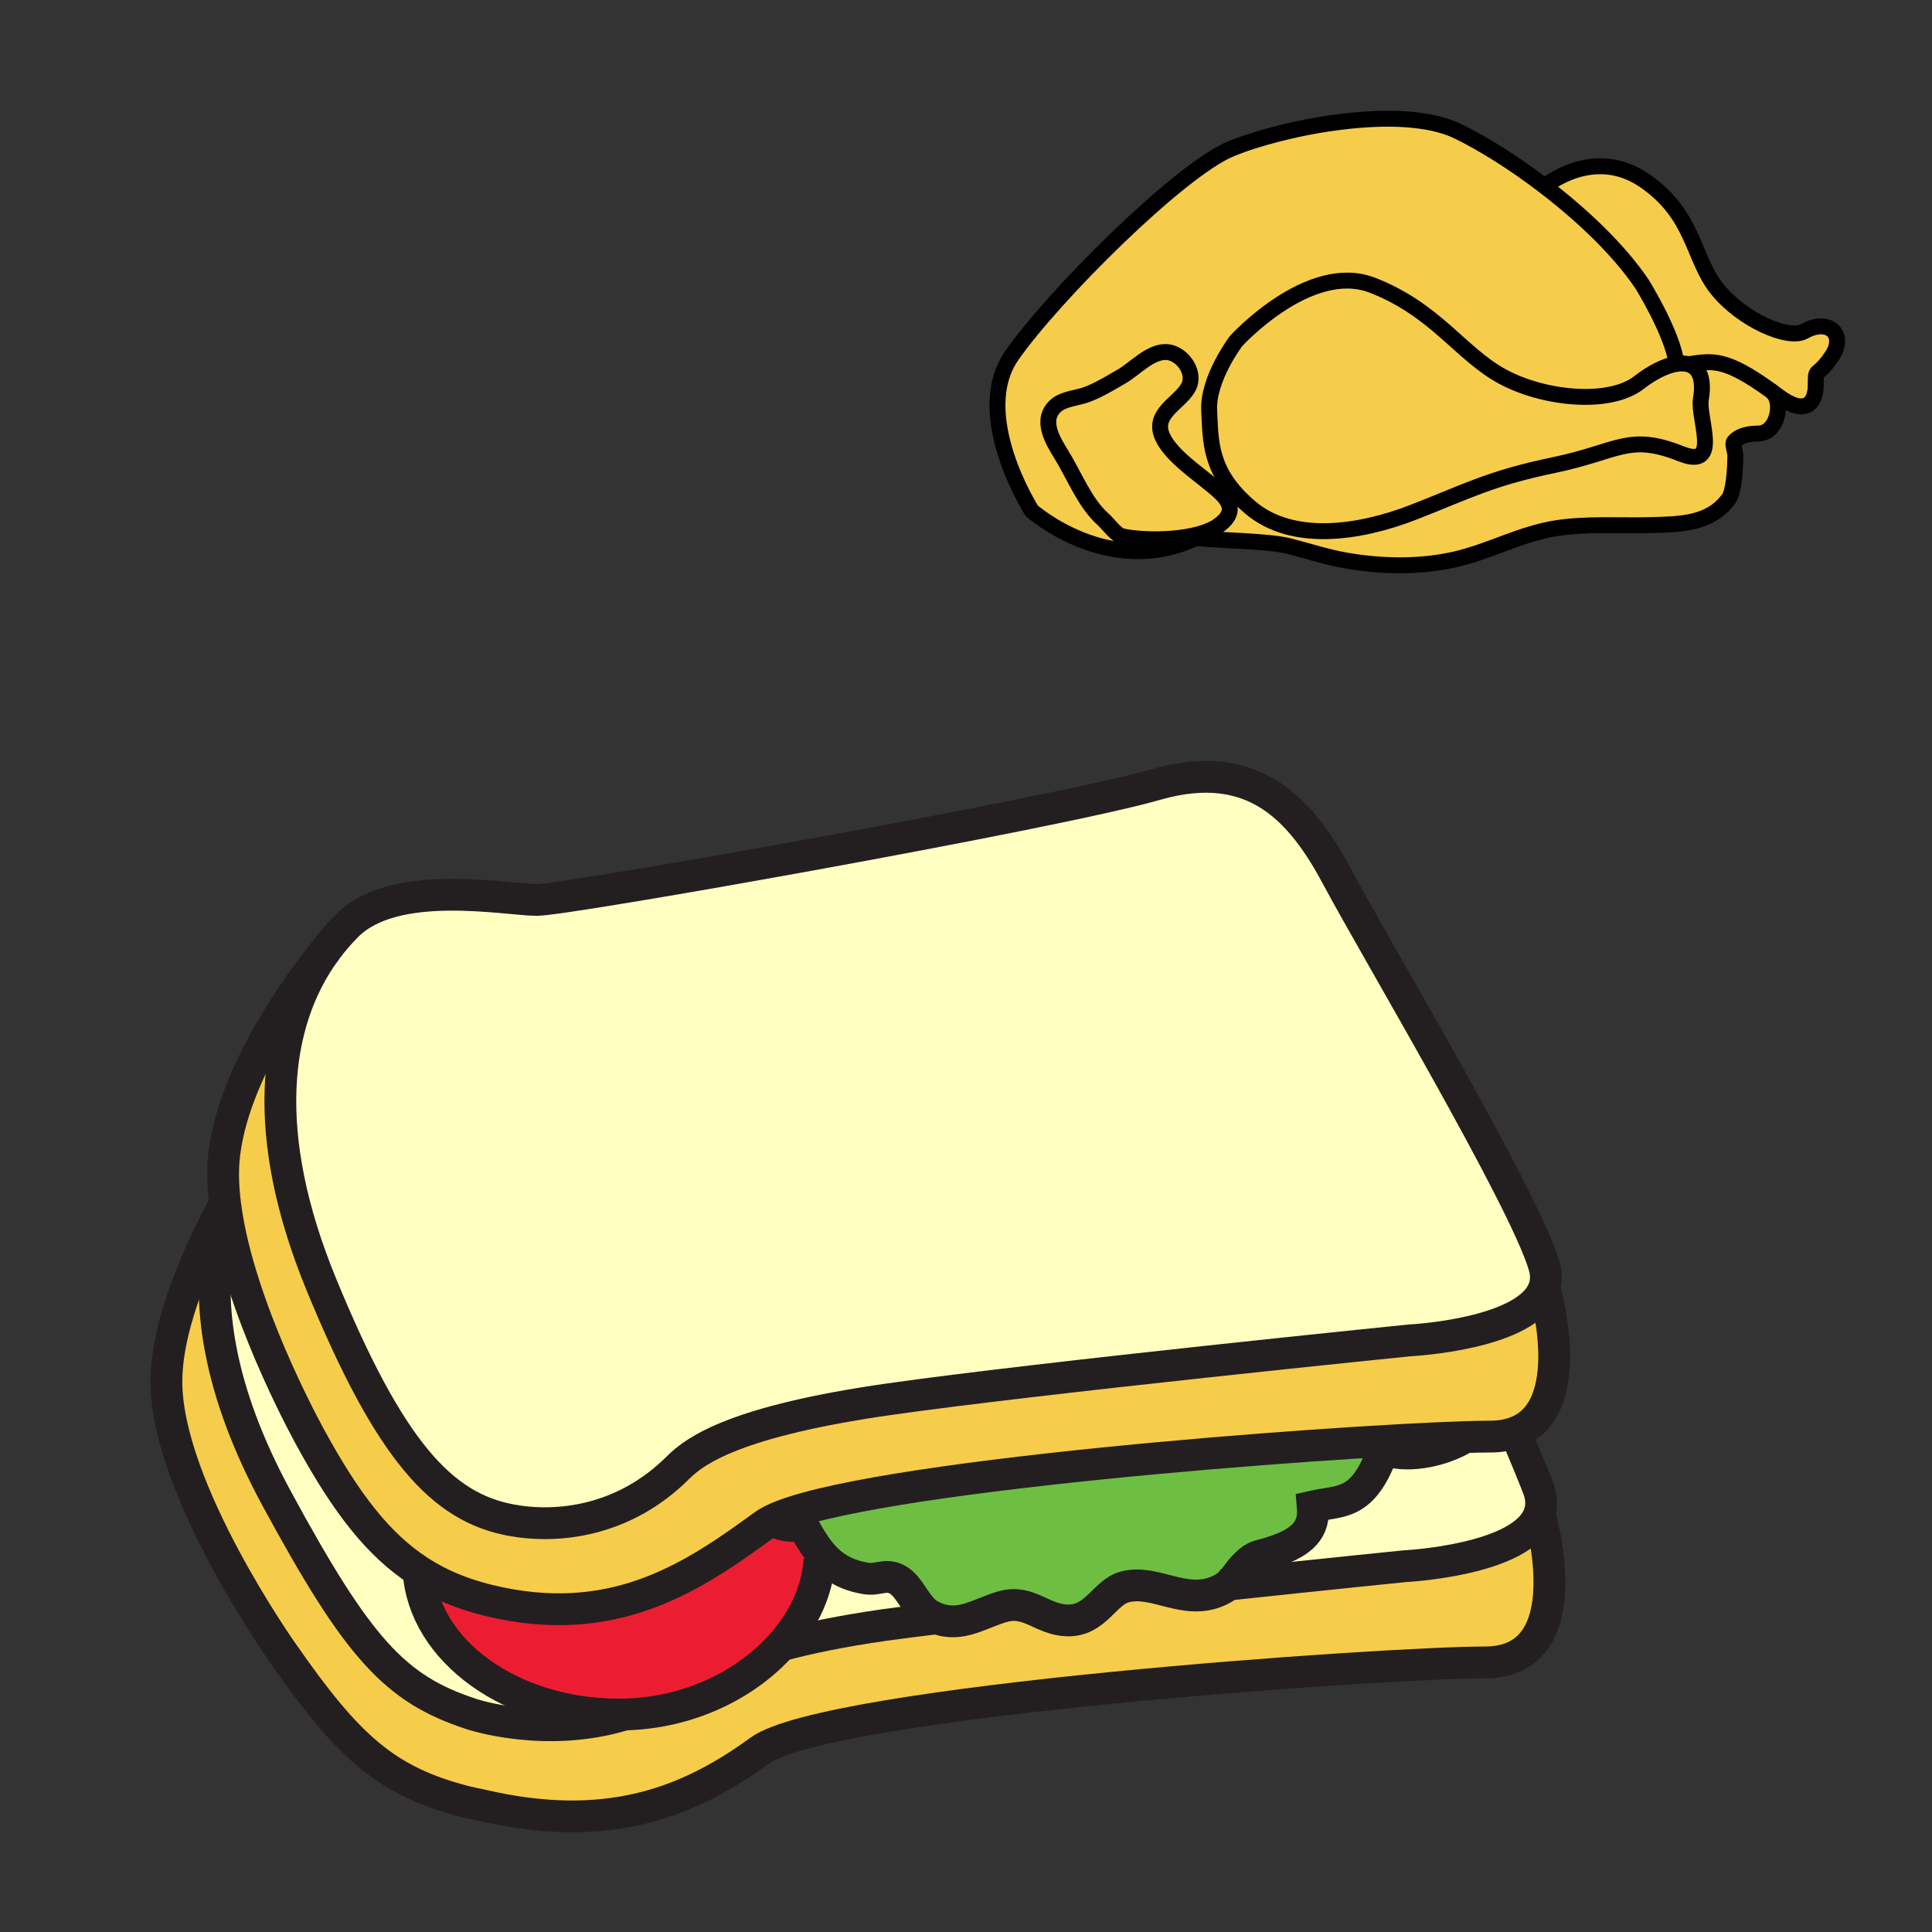 <svg enable-background="new 0 0 850.394 850.394" height="850.394" viewBox="0 0 850.394 850.394" width="850.394" xmlns="http://www.w3.org/2000/svg"><rect x="0" y="0" width="850.394" height="850.394" fill="#333333" stroke="none"/><path d="m143.13 418.68c2.95-4.05 6.18-7.81 9.66-11.29 21.09-21.1 69.99-11.28 83.55-11.28 13.59 0 228.811-38.21 272.37-50.78 43.54-12.56 64.39 11.5 80.19 41.2 15.79 29.74 82.34 141.32 90.81 170.76 1.021 3.54.94 6.7-.01 9.53-6.87 20.62-59.36 23.18-59.36 23.18s-162.27 16.37-229.1 25.9c-66.81 9.55-84.98 22.279-92.73 30.02-23.85 23.85-53.21 26.99-73.63 23.17-30.18-5.63-53.18-30-83.54-103.97-26.91-65.58-21.26-114.71 1.77-146.41.01-.01.02-.02.02-.03z" fill="#ffffc2"/><path d="m677.61 666.2c-6.86 20.63-59.37 23.189-59.37 23.189s-34.08 3.431-77.45 8.07c2.94-2.5 4.1-5.4 7.59-8.79 4.72-4.55 5.11-3.189 13.05-5.939 11.66-4.061 17.34-9.261 16.4-19.65 12.52-2.83 22.18.06 31.16-25.19 8.97 3.95 24.88 1.48 35.97-5.34 4.37-.14 8.021-.21 10.82-.21 4.34 0 8.05-.649 11.22-1.83l.52 1.32c1.931 4.479 9.24 21.87 10.101 24.85 1.019 3.54.939 6.7-.011 9.52z" fill="#ffffc2"/><path d="m540.79 697.46c-1.13.97-2.521 1.88-4.41 2.73-14.939 6.76-28.08-5.301-41.399-1.65-8.86 2.42-12.631 15.05-25.221 14.71-10.939-.31-16.85-9.11-27.92-6.19-10.16 2.671-18.59 9.49-29.62 5.25-.92-.35-1.86-.779-2.82-1.3-6.28-3.37-8.78-12.859-14.58-15.81-5.19-2.66-8.3.46-13.65-.42-8.52-1.4-14.14-4.8-18.62-9.66-3.47-3.78-6.25-8.44-9.15-13.74-5.53.771-9.91-.04-13.45-2.25 39.26-19.47 243.72-34.649 305.01-36.58-11.09 6.82-27 9.29-35.97 5.34-8.98 25.25-18.641 22.36-31.16 25.19.939 10.39-4.74 15.59-16.4 19.65-7.939 2.75-8.33 1.39-13.05 5.939-3.49 3.391-4.65 6.291-7.59 8.791z" fill="#6ebe44"/><path d="m362.55 685.12c4.48 4.86 10.1 8.26 18.62 9.66 5.35.88 8.46-2.24 13.65.42 5.8 2.95 8.3 12.439 14.58 15.81.96.521 1.9.95 2.82 1.3-8.95 1.12-15.82 1.94-23.07 2.971-18.75 2.689-33.55 5.779-45.34 8.95 9.98-11.11 16.14-24.29 16.88-37.82z" fill="#ffffc2"/><path d="m343.81 724.23c-15.61 17.399-40.61 29.739-68.91 30.42-.82.02-1.65.029-2.48.029-47.39 0-86.05-28.029-88.19-63.229 10.37 6.77 21.98 11.24 35.84 14.12 52.54 10.899 86.33-12.49 116.32-34.34.97-.7 2.16-1.4 3.56-2.101 3.54 2.21 7.92 3.021 13.45 2.25 2.9 5.3 5.68 9.96 9.15 13.74l-1.86 1.29c-.74 13.531-6.9 26.711-16.88 37.821z" fill="#ed1d31"/><path d="m272.42 754.68c.83 0 1.66-.01 2.48-.029v.029c-34.96 10.75-67.48-.25-67.48-.25-33.49-10.989-49.71-28.56-85.66-94.87-25.68-47.35-31.64-87.27-24.46-118.63l3.45-.63c8.61 43.83 36.18 93.05 36.18 93.05 15.5 28.341 29.6 46.561 47.3 58.101 2.14 35.199 40.8 63.229 88.19 63.229z" fill="#ffffc2"/><path d="m644.96 632.55c-61.29 1.931-265.75 17.11-305.01 36.58-1.4.7-2.59 1.4-3.56 2.101-29.99 21.85-63.78 45.239-116.32 34.34-13.86-2.88-25.47-7.351-35.84-14.12-17.7-11.54-31.8-29.76-47.3-58.101 0 0-27.57-49.22-36.18-93.05-.65-3.319-1.2-6.62-1.61-9.859-1.01-7.86-1.26-15.4-.45-22.271 4.81-41.08 41.03-85.39 44.42-89.46-23.03 31.7-28.68 80.83-1.77 146.41 30.36 73.97 53.36 98.34 83.54 103.97 20.42 3.82 49.78.68 73.63-23.17 7.75-7.74 25.92-20.47 92.73-30.02 66.83-9.53 229.1-25.9 229.1-25.9s52.49-2.56 59.36-23.18c.62 2.1 15.28 53.3-12.7 63.689-3.17 1.181-6.88 1.83-11.22 1.83-2.8.001-6.45.071-10.82.211z" fill="#f6cc4b"/><path d="m97.3 540.93c-7.18 31.36-1.22 71.28 24.46 118.63 35.95 66.311 52.17 83.881 85.66 94.87 0 0 32.52 11 67.48.25v-.029c28.3-.681 53.3-13.021 68.91-30.42 11.79-3.171 26.59-6.261 45.34-8.95 7.25-1.03 14.12-1.851 23.07-2.971 11.03 4.24 19.459-2.579 29.62-5.25 11.07-2.92 16.98 5.881 27.92 6.19 12.59.34 16.36-12.29 25.221-14.71 13.319-3.65 26.46 8.41 41.399 1.65 1.89-.851 3.28-1.761 4.41-2.73 43.37-4.64 77.45-8.07 77.45-8.07s52.51-2.56 59.37-23.189c.64 2.189 18.84 65.53-23.92 65.53-43.511 0-289.411 17.01-319.391 38.89-29.99 21.85-64.4 36.04-116.95 25.13l-12.03-2.61c-35.05-8.899-51.85-23.88-80.64-65.26 0 0-51.88-73-51.43-120.36.24-26.22 15.37-58.27 25.35-77.01l.54-.069c.41 3.239.96 6.54 1.61 9.859z" fill="#f6cc4b"/><g fill="none"><path d="m537.76 697.79c1.021-.11 2.03-.22 3.03-.33 43.37-4.64 77.45-8.07 77.45-8.07s52.51-2.56 59.37-23.189c.949-2.82 1.029-5.98.01-9.521-.86-2.979-8.17-20.37-10.101-24.85" stroke="#231f20" stroke-width="14"/><path d="m343.7 724.26c.04-.01.07-.02.11-.029 11.79-3.171 26.59-6.261 45.34-8.95 7.25-1.03 14.12-1.851 23.07-2.971.69-.09 1.39-.18 2.1-.27" stroke="#231f20" stroke-width="14"/><path d="m97.3 540.93c-7.18 31.36-1.22 71.28 24.46 118.63 35.95 66.311 52.17 83.881 85.66 94.87 0 0 32.52 11 67.48.25" stroke="#231f20" stroke-width="14"/><path d="m677.59 666.14s.01.021.021.061c.64 2.189 18.84 65.53-23.92 65.53-43.511 0-289.411 17.01-319.391 38.89-29.99 21.85-64.4 36.04-116.95 25.13l-12.03-2.61c-35.05-8.899-51.85-23.88-80.64-65.26 0 0-51.88-73-51.43-120.36.24-26.22 15.37-58.27 25.35-77.01" stroke="#231f20" stroke-width="14"/><path d="m143.11 418.71c-23.03 31.7-28.68 80.83-1.77 146.41 30.36 73.97 53.36 98.34 83.54 103.97 20.42 3.82 49.78.68 73.63-23.17 7.75-7.74 25.92-20.47 92.73-30.02 66.83-9.53 229.1-25.9 229.1-25.9s52.49-2.56 59.36-23.18c.95-2.83 1.03-5.99.01-9.53-8.47-29.44-75.02-141.02-90.81-170.76-15.801-29.7-36.65-53.76-80.19-41.2-43.56 12.57-258.78 50.78-272.37 50.78-13.56 0-62.46-9.82-83.55 11.28-3.48 3.48-6.71 7.24-9.66 11.29" stroke="#231f20" stroke-width="14"/><path d="m679.68 566.75s.011.02.021.07c.62 2.1 15.28 53.3-12.7 63.689-3.17 1.181-6.88 1.83-11.22 1.83-2.8 0-6.45.07-10.82.21-61.29 1.931-265.75 17.11-305.01 36.58-1.4.7-2.59 1.4-3.56 2.101-29.99 21.85-63.78 45.239-116.32 34.34-13.86-2.88-25.47-7.351-35.84-14.12-17.7-11.54-31.8-29.76-47.3-58.101 0 0-27.57-49.22-36.18-93.05-.65-3.319-1.2-6.62-1.61-9.859-1.01-7.86-1.26-15.4-.45-22.271 4.81-41.08 41.03-85.39 44.42-89.46.01-.01.02-.02.02-.03.15-.18.23-.27.23-.27" stroke="#231f20" stroke-width="14"/><path d="m339.4 668.78c.18.12.36.239.55.35 3.54 2.21 7.92 3.021 13.45 2.25 2.9 5.3 5.68 9.96 9.15 13.74 4.48 4.86 10.1 8.26 18.62 9.66 5.35.88 8.46-2.24 13.65.42 5.8 2.95 8.3 12.439 14.58 15.81.96.521 1.9.95 2.82 1.3 11.03 4.24 19.459-2.579 29.62-5.25 11.07-2.92 16.98 5.881 27.92 6.19 12.59.34 16.36-12.29 25.221-14.71 13.319-3.65 26.46 8.41 41.399 1.65 1.89-.851 3.28-1.761 4.41-2.73 2.94-2.5 4.1-5.4 7.59-8.79 4.72-4.55 5.11-3.189 13.05-5.939 11.66-4.061 17.34-9.261 16.4-19.65 12.52-2.83 22.18.06 31.16-25.19 8.97 3.95 24.88 1.48 35.97-5.34.44-.27.88-.55 1.31-.84" stroke="#231f20" stroke-width="14"/><path d="m360.69 686.41c-.74 13.53-6.9 26.71-16.88 37.82-15.61 17.399-40.61 29.739-68.91 30.42-.82.02-1.65.029-2.48.029-47.39 0-86.05-28.029-88.19-63.229-.03-.351-.05-.7-.06-1.05" stroke="#231f20" stroke-width="14"/><path d="m0 0h850.394v850.394h-850.394z"/></g><path d="m494.217 236.153c10.823 2.218 32.918 1.89 42.23-4.898 10.714-7.801 1.392-14.033-6.025-20.084-5.921-4.83-18.572-13.707-19.71-22.234-1.194-8.975 11.686-13.275 13.197-20.786 1.21-6.024-4.472-12.912-10.444-13.197-7.157-.343-13.898 7.354-19.705 10.709-5.043 2.914-10.139 6.072-15.576 8.061-4.005 1.459-9.895 1.802-13.249 4.669-7.209 6.155-1.745 15.27 2.259 21.73 5.495 8.855 10.31 21.32 18.251 28.368 2.571 2.276 5.822 7.174 8.772 7.662zm32.237.628c-38.34 18.204-72.322-11.956-72.322-11.956s-26.945-42.173-8.809-68.287c18.131-26.114 73.631-81.5 96.286-90.938 22.655-9.442 74.94-20.053 100.089-7.822 11.192 5.443 24.867 14.013 38.189 24.224 16.609 12.714 32.679 27.974 42.755 42.859 0 0 13.358 21.299 15.316 35.125l.025.171c-4.814.738-10.693 3.657-16.604 8.248-12.948 10.06-41.872 7.261-60.196-2.743-18.323-9.998-29.292-29.292-57.063-40.101-27.771-10.813-59.992 24.488-59.992 24.488s-12.688 16.646-11.889 30.856c.737 13.229-.203 27.06 18.225 42.583 18.428 15.529 47.798 11.271 71.699 1.974 23.902-9.302 33.656-14.906 61.946-20.78 28.29-5.869 32.647-14.179 55.843-4.934 17.794 7.089 7.308-15.743 8.705-24.021 1.568-9.292-.904-14.111-5.553-15.399 10.762-1.579 16.298-2.841 36.372 11.666 5.879 4.072 3.174 18.843-5.641 18.843-8.813 0-10.813 4.009-10.813 4.009-.296 1.07.8 4.124.8 5.609 0 7.053-.852 16.205-2.835 18.968-8.082 11.265-21.248 11.338-34.248 11.691-13.727.374-28.223-.727-41.799 1.402-15.467 2.425-28.847 10.044-43.924 13.582-15.716 3.688-32.788 3.36-48.587.613-8.575-1.491-16.615-4.196-25.029-6.326-9.513-2.404-31.212-2.399-40.946-3.604z" fill="#f6cc4b"/><path d="m743.105 160.329c4.648 1.288 7.121 6.108 5.553 15.399-1.397 8.279 9.089 31.111-8.705 24.021-23.195-9.245-27.553-.935-55.843 4.934-28.29 5.875-38.044 11.479-61.946 20.78-23.901 9.297-53.271 13.556-71.699-1.974-18.428-15.524-17.487-29.355-18.225-42.583-.8-14.21 11.889-30.856 11.889-30.856s32.222-35.302 59.992-24.488c27.771 10.808 38.74 30.103 57.063 40.101 18.324 10.003 47.248 12.803 60.196 2.743 5.91-4.591 11.789-7.51 16.604-8.248 1.891-.291 3.62-.244 5.121.171z" fill="#f6cc4b"/><path d="m737.959 159.986c-1.958-13.826-15.316-35.125-15.316-35.125-10.076-14.885-26.146-30.145-42.755-42.859 0 0 21.289-17.908 43.731-2.68 22.437 15.228 21.263 34.429 32.336 48.068 11.073 13.633 31.345 22.276 38.07 18.505 11.089-6.222 18.858 1.496 12.028 11.286-6.835 9.795-6.835 4.025-6.835 12.231 0 8.211-4.643 13.831-16.49 4.97-1.127-.841-2.207-1.641-3.251-2.389-20.074-14.506-25.61-13.244-36.372-11.666-1.501-.416-3.23-.462-5.121-.171z" fill="#f6cc4b"/><path d="m530.422 211.171c7.417 6.051 16.739 12.283 6.025 20.084-9.313 6.788-31.407 7.116-42.23 4.898-2.95-.488-6.201-5.386-8.772-7.661-7.941-7.048-12.756-19.513-18.251-28.368-4.004-6.461-9.468-15.576-2.259-21.73 3.354-2.867 9.244-3.209 13.249-4.669 5.438-1.989 10.533-5.147 15.576-8.061 5.807-3.355 12.548-11.052 19.705-10.709 5.973.286 11.654 7.173 10.444 13.197-1.512 7.51-14.392 11.811-13.197 20.786 1.138 8.526 13.789 17.403 19.71 22.233z" fill="#f6cc4b"/><path d="m737.959 159.986c-1.958-13.826-15.316-35.125-15.316-35.125-10.076-14.885-26.146-30.145-42.755-42.859-13.322-10.211-26.997-18.78-38.189-24.224-25.148-12.231-77.434-1.62-100.089 7.822-22.655 9.437-78.155 64.823-96.286 90.938-18.137 26.114 8.809 68.287 8.809 68.287s33.982 30.16 72.322 11.956" fill="none" stroke="#000" stroke-width="7"/><path d="m743.105 160.329c4.648 1.288 7.121 6.108 5.553 15.399-1.397 8.279 9.089 31.111-8.705 24.021-23.195-9.245-27.553-.935-55.843 4.934-28.29 5.875-38.044 11.479-61.946 20.78-23.901 9.297-53.271 13.556-71.699-1.974-18.428-15.524-17.487-29.355-18.225-42.583-.8-14.21 11.889-30.856 11.889-30.856s32.222-35.302 59.992-24.488c27.771 10.808 38.74 30.103 57.063 40.101 18.324 10.003 47.248 12.803 60.196 2.743 5.91-4.591 11.789-7.51 16.604-8.248 1.891-.291 3.62-.244 5.121.171z" fill="none" stroke="#000" stroke-width="7"/><path d="m494.217 236.153c-2.95-.488-6.201-5.386-8.772-7.661-7.941-7.048-12.756-19.513-18.251-28.368-4.004-6.461-9.468-15.576-2.259-21.73 3.354-2.867 9.244-3.209 13.249-4.669 5.438-1.989 10.533-5.147 15.576-8.061 5.807-3.355 12.548-11.052 19.705-10.709 5.973.286 11.654 7.173 10.444 13.197-1.512 7.51-14.392 11.811-13.197 20.786 1.138 8.528 13.789 17.404 19.71 22.234 7.417 6.051 16.739 12.283 6.025 20.084-9.312 6.787-31.407 7.115-42.23 4.897z" fill="none" stroke="#000" stroke-width="7"/><path d="m526.454 236.781c9.733 1.205 31.433 1.2 40.947 3.604 8.414 2.129 16.454 4.835 25.029 6.326 15.799 2.748 32.871 3.075 48.587-.613 15.077-3.537 28.457-11.156 43.924-13.582 13.576-2.129 28.072-1.028 41.799-1.402 13-.353 26.166-.426 34.248-11.691 1.983-2.763 2.835-11.915 2.835-18.968 0-1.485-1.096-4.539-.8-5.609 0 0 2-4.009 10.813-4.009 8.814 0 11.52-14.771 5.641-18.843" fill="none" stroke="#000" stroke-width="7"/><path d="m679.888 82.002s21.289-17.908 43.731-2.68c22.437 15.228 21.263 34.429 32.336 48.068 11.073 13.633 31.345 22.276 38.07 18.505 11.089-6.222 18.858 1.496 12.028 11.286-6.835 9.795-6.835 4.025-6.835 12.231 0 8.211-4.643 13.831-16.49 4.97-1.127-.841-2.207-1.641-3.251-2.389-20.074-14.506-25.61-13.244-36.372-11.666" fill="none" stroke="#000" stroke-width="7"/></svg>